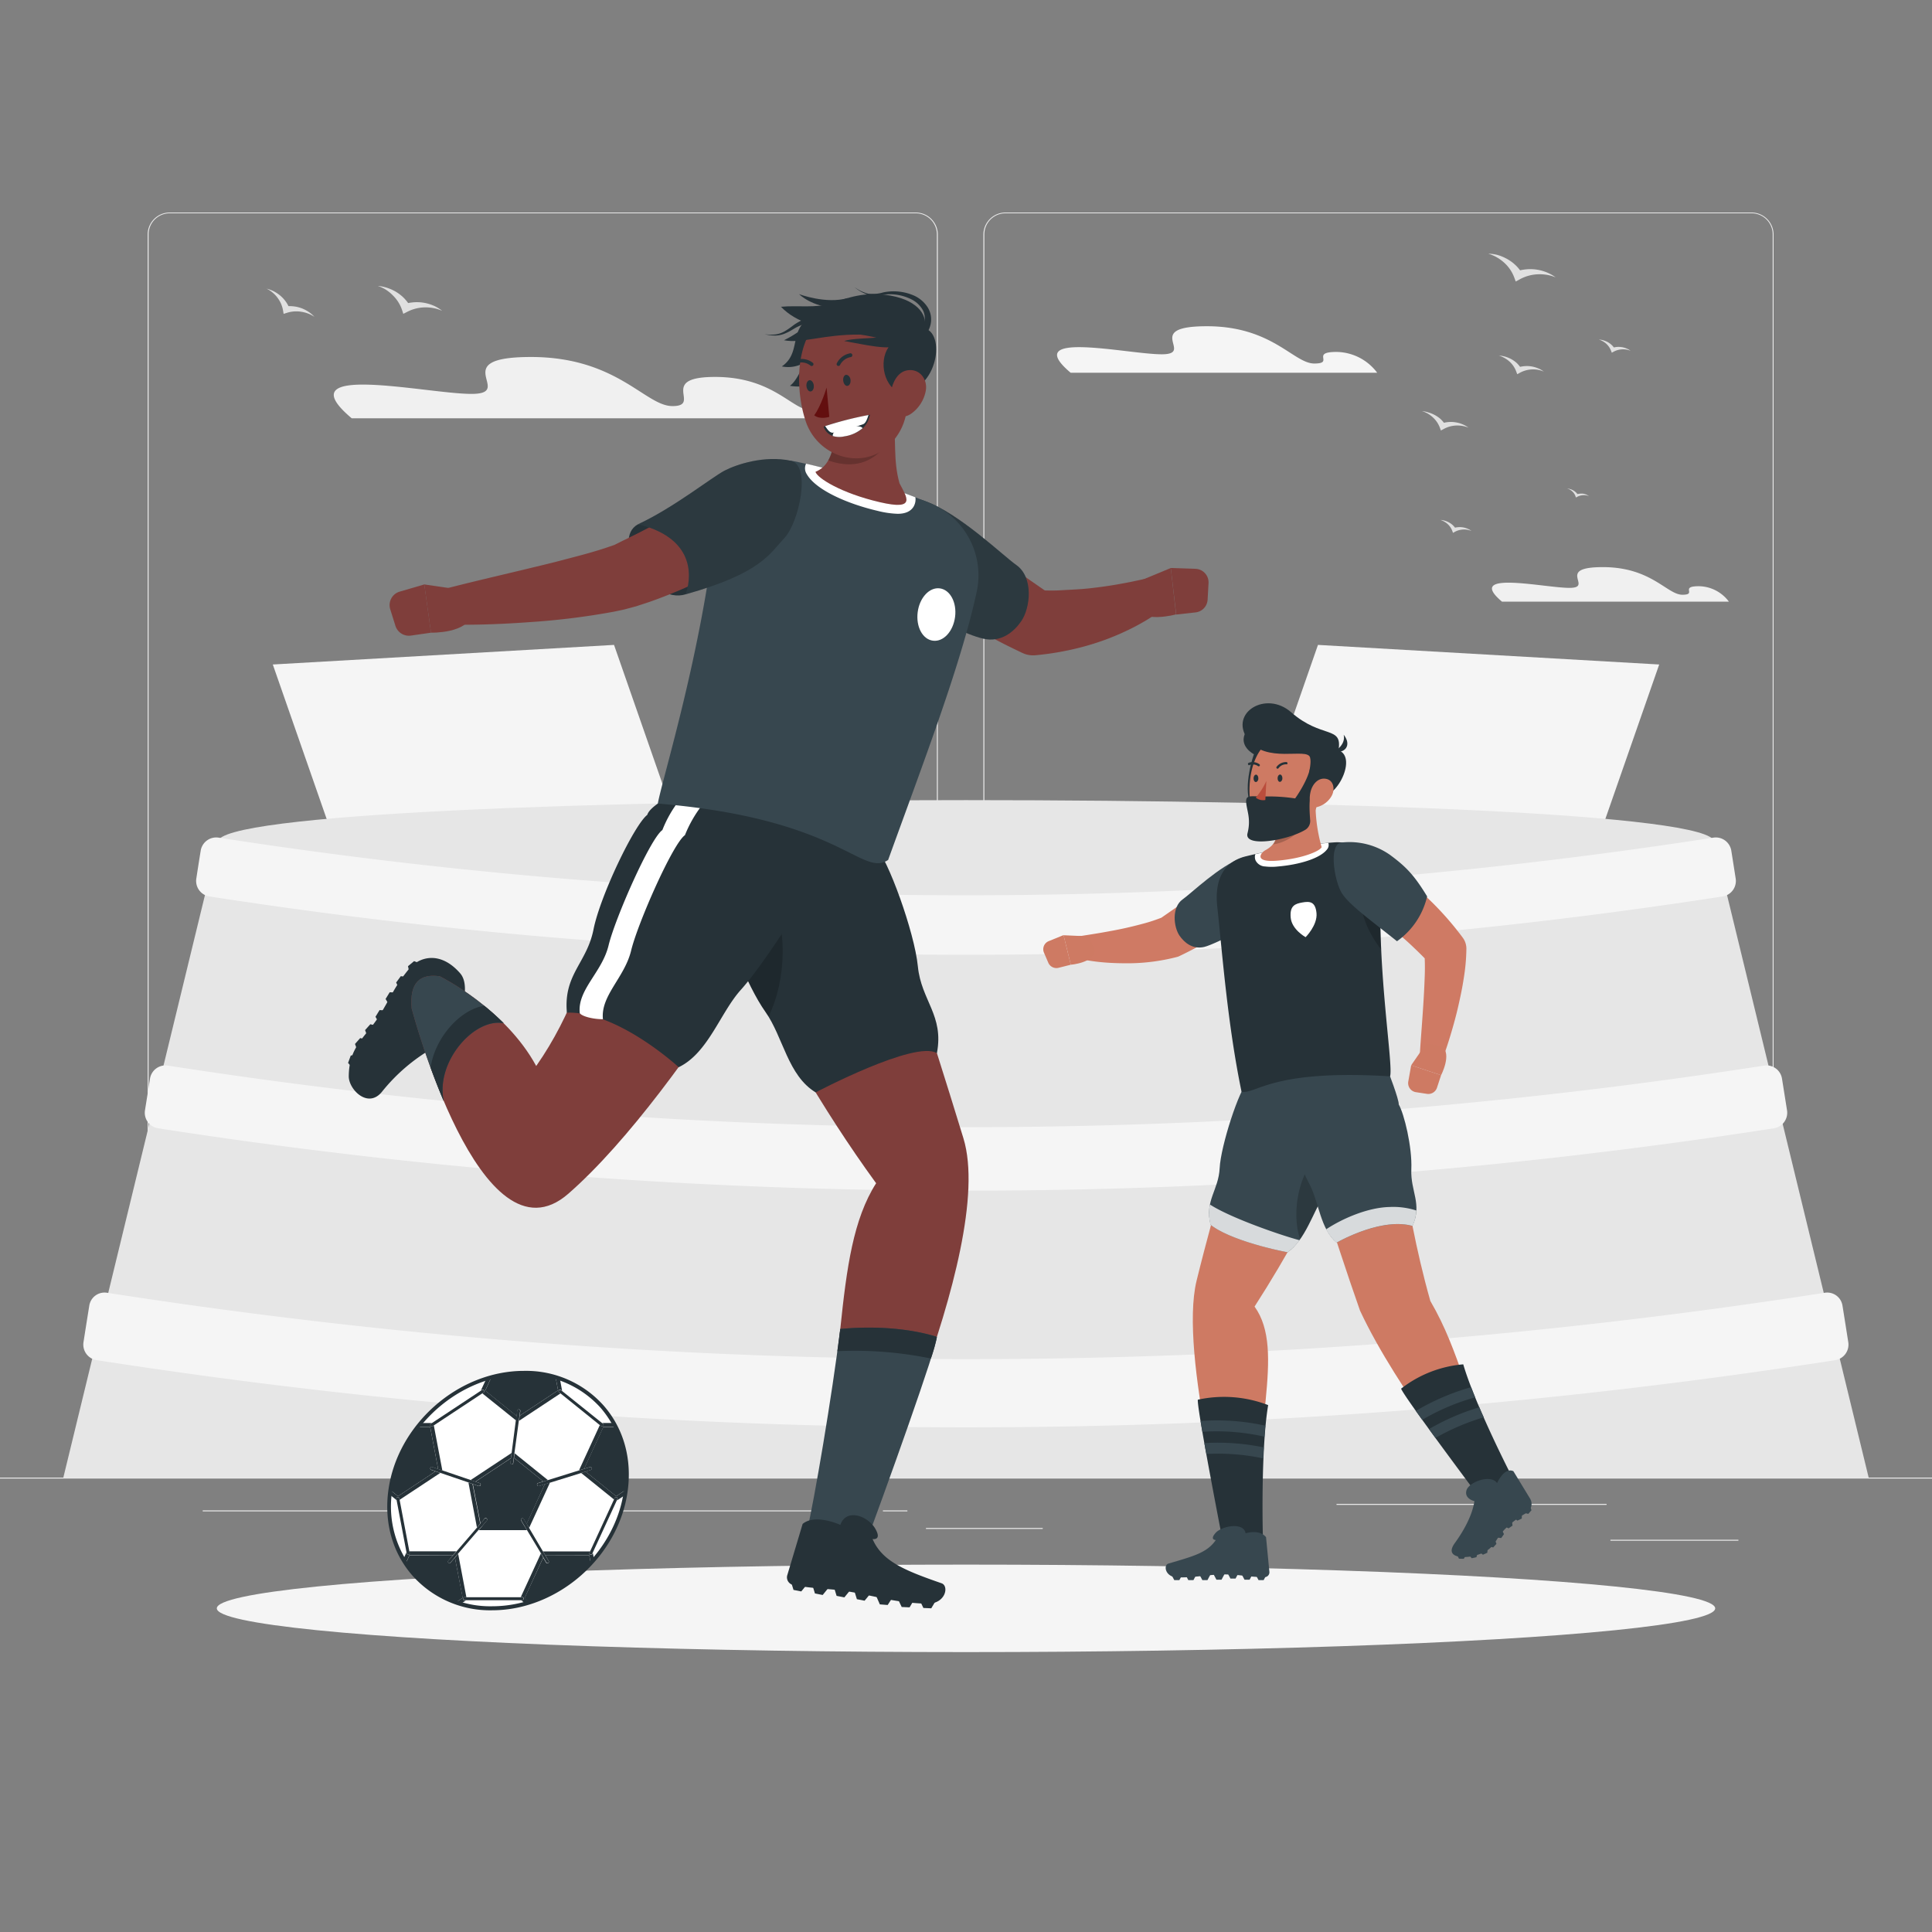 <svg xmlns="http://www.w3.org/2000/svg" viewBox="0 0 500 500"><rect x="0" y="0" width="500" height="500" fill="#808080" stroke="none"/><g id="freepik--background-complete--inject-95"><rect y="382.4" width="500" height="0.25" style="fill:#ebebeb"></rect><rect x="416.78" y="398.49" width="33.12" height="0.25" style="fill:#ebebeb"></rect><rect x="239.64" y="395.44" width="30.22" height="0.25" style="fill:#ebebeb"></rect><rect x="345.89" y="389.21" width="69.89" height="0.25" style="fill:#ebebeb"></rect><rect x="52.46" y="390.89" width="167.14" height="0.25" style="fill:#ebebeb"></rect><rect x="228.5" y="390.89" width="6.33" height="0.25" style="fill:#ebebeb"></rect><path d="M237,337.8H43.91a5.71,5.71,0,0,1-5.7-5.71V60.66A5.71,5.71,0,0,1,43.91,55H237a5.71,5.71,0,0,1,5.71,5.71V332.09A5.71,5.71,0,0,1,237,337.8ZM43.91,55.2a5.46,5.46,0,0,0-5.45,5.46V332.09a5.46,5.46,0,0,0,5.45,5.46H237a5.47,5.47,0,0,0,5.46-5.46V60.66A5.47,5.47,0,0,0,237,55.2Z" style="fill:#ebebeb"></path><path d="M453.31,337.8H260.21a5.72,5.72,0,0,1-5.71-5.71V60.66A5.72,5.72,0,0,1,260.21,55h193.1A5.71,5.71,0,0,1,459,60.66V332.09A5.71,5.71,0,0,1,453.31,337.8ZM260.21,55.2a5.47,5.47,0,0,0-5.46,5.46V332.09a5.47,5.47,0,0,0,5.46,5.46h193.1a5.47,5.47,0,0,0,5.46-5.46V60.66a5.47,5.47,0,0,0-5.46-5.46Z" style="fill:#ebebeb"></path><path d="M388.72,155.71h58.72a9.85,9.85,0,0,0-7.77-4c-5.09,0-.32,2.21-4.27,2.21s-8-7.15-20.57-7.15-2.16,5.37-8.66,5.37S378.88,147.41,388.72,155.71Z" style="fill:#f0f0f0"></path><path d="M277.08,96.46h79.33a13.34,13.34,0,0,0-10.5-5.38c-6.88,0-.43,3-5.77,3s-10.84-9.65-27.79-9.65-2.92,7.26-11.7,7.26S263.78,85.24,277.08,96.46Z" style="fill:#f5f5f5"></path><path d="M214.85,103.48c-6.11,0-.38,2.64-5.11,2.64s-9.63-8.57-24.68-8.57c-14.8,0-3.63,7.29-10.65,7.54H174c-7,0-14.27-12.7-36.58-12.7s-3.85,9.55-15.4,9.55-48.53-8.45-31,6.31H224.18A11.84,11.84,0,0,0,214.85,103.48Z" style="fill:#f0f0f0"></path><path d="M100.16,74.48a11.45,11.45,0,0,1,2.25,1,11.18,11.18,0,0,1,2,1.52,12,12,0,0,1,1.22,1.43,12.69,12.69,0,0,1,1.92-.22,10.76,10.76,0,0,1,2.55.22,11.46,11.46,0,0,1,2.34.77,10,10,0,0,1,2,1.25,9.49,9.49,0,0,0-2.25-.71,10.82,10.82,0,0,0-2.34-.19,10.42,10.42,0,0,0-4.48,1.16l-1,.5-.33-1a9.49,9.49,0,0,0-2.41-3.8A10.08,10.08,0,0,0,99.91,75a9.45,9.45,0,0,0-2.14-1A10.31,10.31,0,0,1,100.16,74.48Z" style="fill:#e0e0e0"></path><path d="M70.85,75.39a9.29,9.29,0,0,1,1.64,1.08,8.82,8.82,0,0,1,1.39,1.47,8.35,8.35,0,0,1,.78,1.29,9.81,9.81,0,0,1,1.54.08,9.06,9.06,0,0,1,2,.52,8.78,8.78,0,0,1,1.74.93A7.36,7.36,0,0,1,81.37,82a7.65,7.65,0,0,0-1.68-.87,8.9,8.9,0,0,0-1.81-.46,8.14,8.14,0,0,0-3.67.3l-.81.26-.14-.82a7.56,7.56,0,0,0-1.41-3.31,7.65,7.65,0,0,0-1.26-1.35A7.39,7.39,0,0,0,69,74.71,8.3,8.3,0,0,1,70.85,75.39Z" style="fill:#e0e0e0"></path><path d="M387.62,66A11.93,11.93,0,0,1,390,67a10.64,10.64,0,0,1,2.11,1.52,10.5,10.5,0,0,1,1.29,1.44,12.28,12.28,0,0,1,2-.29,11.46,11.46,0,0,1,2.63.16,11.58,11.58,0,0,1,2.43.73,9.91,9.91,0,0,1,2.15,1.23,10.09,10.09,0,0,0-2.34-.67,11.47,11.47,0,0,0-2.41-.13,10.68,10.68,0,0,0-4.59,1.32l-1,.54-.37-1A9.74,9.74,0,0,0,389.3,68a10.74,10.74,0,0,0-1.92-1.4,9.57,9.57,0,0,0-2.23-.94A9.88,9.88,0,0,1,387.62,66Z" style="fill:#e0e0e0"></path><path d="M389.55,92.3a8.13,8.13,0,0,1,1.56.64,7.28,7.28,0,0,1,1.41,1,6.7,6.7,0,0,1,.87,1,7.64,7.64,0,0,1,1.32-.19,7.4,7.4,0,0,1,1.77.1,8,8,0,0,1,1.62.49,6.21,6.21,0,0,1,1.44.83A6.62,6.62,0,0,0,398,95.7a7.24,7.24,0,0,0-4.69.79l-.65.36-.25-.67a6.51,6.51,0,0,0-1.72-2.58,7.06,7.06,0,0,0-1.29-.93,6.38,6.38,0,0,0-1.49-.64A7.28,7.28,0,0,1,389.55,92.3Z" style="fill:#e0e0e0"></path><path d="M414.94,88.07a5.87,5.87,0,0,1,1.11.45,4.91,4.91,0,0,1,1,.72,4.47,4.47,0,0,1,.62.68,6,6,0,0,1,.93-.14,5.72,5.72,0,0,1,1.25.08,5.1,5.1,0,0,1,1.15.35,4.21,4.21,0,0,1,1,.58,4.32,4.32,0,0,0-1.1-.32,5.45,5.45,0,0,0-1.14-.06,5.09,5.09,0,0,0-2.17.62l-.46.25-.18-.47a4.73,4.73,0,0,0-2.13-2.48,4.27,4.27,0,0,0-1.05-.45A4.61,4.61,0,0,1,414.94,88.07Z" style="fill:#e0e0e0"></path><path d="M369.7,106.75a8.1,8.1,0,0,1,1.62.66,7.82,7.82,0,0,1,1.46,1,7.14,7.14,0,0,1,.9,1,9.43,9.43,0,0,1,1.37-.2,7.9,7.9,0,0,1,1.83.12,7.25,7.25,0,0,1,1.68.5,7,7,0,0,1,1.49.85,7.12,7.12,0,0,0-1.62-.46,7.8,7.8,0,0,0-1.67-.09,7.36,7.36,0,0,0-3.18.92l-.68.36-.25-.69a6.81,6.81,0,0,0-1.79-2.67,7.08,7.08,0,0,0-1.33-1,6.89,6.89,0,0,0-1.55-.66A7.72,7.72,0,0,1,369.7,106.75Z" style="fill:#e0e0e0"></path><path d="M373.87,134.75a5.08,5.08,0,0,1,1.09.44,5.35,5.35,0,0,1,1,.7,6.49,6.49,0,0,1,.6.67,4.75,4.75,0,0,1,.91-.13,4.92,4.92,0,0,1,1.22.07,5.12,5.12,0,0,1,1.13.34,4.47,4.47,0,0,1,1,.57,4.67,4.67,0,0,0-1.09-.31,5.23,5.23,0,0,0-1.12-.06,4.94,4.94,0,0,0-2.12.61l-.45.25-.18-.47a4.44,4.44,0,0,0-1.19-1.78,4.72,4.72,0,0,0-.89-.65,4.78,4.78,0,0,0-1-.44A4.53,4.53,0,0,1,373.87,134.75Z" style="fill:#e0e0e0"></path><path d="M406.35,126.58a3.88,3.88,0,0,1,.77.31,4,4,0,0,1,.69.5,3.8,3.8,0,0,1,.42.47,3.76,3.76,0,0,1,.65-.09,3.47,3.47,0,0,1,.86,0,3.53,3.53,0,0,1,.8.24,3.81,3.81,0,0,1,.71.4,3.5,3.5,0,0,0-1.56-.26,3.6,3.6,0,0,0-1.51.43l-.32.18-.12-.33a3.14,3.14,0,0,0-.84-1.26,3.18,3.18,0,0,0-.63-.46,3.14,3.14,0,0,0-.73-.31A3.8,3.8,0,0,1,406.35,126.58Z" style="fill:#e0e0e0"></path><polygon points="174.78 212.43 86.47 217.49 70.6 171.97 158.91 166.9 174.78 212.43" style="fill:#f5f5f5"></polygon><polygon points="325.22 212.43 413.53 217.49 429.4 171.97 341.09 166.9 325.22 212.43" style="fill:#f5f5f5"></polygon><path d="M483.61,382.4H16.39l40-164.52c0-14.41,387.22-14.41,387.22,0Z" style="fill:#e6e6e6"></path><path d="M475,352A1463.68,1463.68,0,0,1,25,352a4.07,4.07,0,0,1-3.39-4.66q.73-4.69,1.49-9.4a4,4,0,0,1,4.63-3.37,1446.45,1446.45,0,0,0,444.48,0,4,4,0,0,1,4.63,3.37c.5,3.13,1,6.27,1.49,9.4A4.07,4.07,0,0,1,475,352Z" style="fill:#f5f5f5"></path><path d="M459.09,292a1362.43,1362.43,0,0,1-418.18,0,4.07,4.07,0,0,1-3.39-4.66q.66-4.1,1.3-8.19a4.05,4.05,0,0,1,4.64-3.37,1346.28,1346.28,0,0,0,413.08,0,4.05,4.05,0,0,1,4.64,3.37q.65,4.09,1.3,8.19A4.07,4.07,0,0,1,459.09,292Z" style="fill:#f5f5f5"></path><path d="M445.8,232a1277.22,1277.22,0,0,1-391.6,0,4.06,4.06,0,0,1-3.39-4.66q.55-3.6,1.13-7.18a4.07,4.07,0,0,1,4.64-3.38,1261.4,1261.4,0,0,0,386.84,0,4.07,4.07,0,0,1,4.64,3.38q.57,3.59,1.13,7.18A4.06,4.06,0,0,1,445.8,232Z" style="fill:#f5f5f5"></path></g><g id="freepik--Shadow--inject-95"><ellipse id="freepik--path--inject-95" cx="250" cy="416.24" rx="193.89" ry="11.32" style="fill:#f5f5f5"></ellipse></g><g id="freepik--character-1--inject-95"><path d="M226.74,306.22c-28.55-39.22-48.12-85.38-49.47-99.34l47.85,11.59s15.76,48.37,24.22,76.14c8.81,28.87-29.13,106.71-29.13,106.71l-11.59-1.2C219.94,356.4,214.9,324.79,226.74,306.22Z" style="fill:#7f3e3b"></path><path d="M208.85,396.23c1.85-7.8,6.5-35.12,8.61-52.29,15.36-1.46,25,2.05,25,2.05,0,2.54-12.65,38.12-20.55,59.22Z" style="fill:#37474F"></path><path d="M217.46,343.94c-.22,1.81-.47,3.73-.75,5.74a98.07,98.07,0,0,1,24.2,1.9,36.47,36.47,0,0,0,1.54-5.59S232.82,342.48,217.46,343.94Z" style="fill:#263238"></path><path d="M222.61,214.82s3.67,2.54,4,4.38c3.11,2.92,10.06,22,10.93,30.88s6.81,12.67,4.93,22.47c-5.63-3.43-31.38,10.16-31.38,10.16-7.22-4.38-8.38-14.3-13-20.84-4.91-6.94-10.18-21-12.67-29.22C182.79,224,181.64,218,181.64,218Z" style="fill:#263238"></path><path d="M198.73,230.09c-3.29-5.72-11.58-6.6-14.77-2.48q.63,2.32,1.46,5c2.5,8.19,7.76,22.29,12.67,29.24.28.39.55.8.81,1.22C203.46,253.89,204.15,239.53,198.73,230.09Z" style="opacity:0.2"></path><path d="M243.68,409.75c-9.65-3.35-15.37-5.7-17.86-11.45,0,0,2.55.45.66-2.75s-7.46-5.32-9-.91c0,0-6.46-3-9.76-.25l-4,13.36a2,2,0,0,0,1.51,2.42c5.95,1.15,9.53.84,15.29,1.87,6.75,1.2,11.32,2.74,19.35,3C244.74,415.16,245.68,410.45,243.68,409.75Z" style="fill:#263238"></path><polygon points="218.52 413.4 216.51 413.01 215.59 410 220.5 410.96 218.52 413.4" style="fill:#263238"></polygon><polygon points="223.76 414.26 221.76 413.87 220.83 410.86 225.75 411.82 223.76 414.26" style="fill:#263238"></polygon><polygon points="229.73 415.37 227.7 415.21 226.44 412.32 231.44 412.72 229.73 415.37" style="fill:#263238"></polygon><polygon points="235.4 415.98 233.36 415.89 232 413.05 237.01 413.27 235.4 415.98" style="fill:#263238"></polygon><polygon points="241.01 416.23 238.97 416.14 237.62 413.3 242.62 413.52 241.01 416.23" style="fill:#263238"></polygon><polygon points="207.37 411.86 205.36 411.47 204.43 408.46 209.35 409.42 207.37 411.86" style="fill:#263238"></polygon><polygon points="212.91 412.78 210.91 412.39 209.98 409.37 214.9 410.33 212.91 412.78" style="fill:#263238"></polygon><path d="M248.64,138.45c2,1.16,4,2.41,6,3.67s3.95,2.53,5.88,3.85l2.91,2,2.87,2,5.55,3.85-4.32-1.06c2.33,0,4.68.15,7.05,0s4.76-.22,7.16-.48,4.8-.58,7.22-1c1.2-.21,2.41-.43,3.61-.67l3.44-.73.67-.14a4.65,4.65,0,0,1,3.65,8.34l-1,.7-.91.63c-.62.41-1.22.78-1.84,1.16-1.24.73-2.49,1.43-3.77,2.06a65.52,65.52,0,0,1-7.91,3.34,68.61,68.61,0,0,1-8.32,2.3,73,73,0,0,1-8.63,1.31,6.48,6.48,0,0,1-3.34-.59l-1-.48c-2.39-1.14-4.49-2.19-6.62-3.35s-4.2-2.26-6.26-3.44-4.1-2.39-6.13-3.62-4-2.5-6-3.85a9.36,9.36,0,0,1,9.94-15.84Z" style="fill:#7f3e3b"></path><path d="M239.24,129.61c8.93,3.12,20.32,14.19,23.75,16.59,4.56,3.18,3.68,11.13,1.3,14.57-1.86,2.7-5.16,5.58-9.84,4.51s-11.6-5-11.6-5S228.36,125.22,239.24,129.61Z" style="fill:#37474F"></path><path d="M239.24,129.61c8.93,3.12,20.32,14.19,23.75,16.59,4.56,3.18,3.68,11.13,1.3,14.57-1.86,2.7-5.16,5.58-9.84,4.51s-11.6-5-11.6-5S228.36,125.22,239.24,129.61Z" style="opacity:0.2"></path><path d="M293.66,150.87,303,147,304.36,159s-8.89,2.51-11-2Z" style="fill:#7f3e3b"></path><path d="M312.77,150.88l-.24,4.31a3.51,3.51,0,0,1-3.13,3.3l-5,.55L303,147l6.37.21A3.51,3.51,0,0,1,312.77,150.88Z" style="fill:#7f3e3b"></path><path d="M119.11,251.91c-5.28-6.06-10.8-4.19-13.28-1.13-3.82,4.69-4.36,6.7-7.41,11.7-3.57,5.85-8.12,8.06-8.16,16.1,0,3.38,5,8.47,8.63,3.92a46.64,46.64,0,0,1,12.94-11.14c3.71-.25,8.85-1.42,5.62-4.8C117.45,266.56,122.61,256,119.11,251.91Z" style="fill:#263238"></path><polygon points="105.59 250.05 107.16 248.74 110.08 249.92 106.23 253.13 105.59 250.05" style="fill:#263238"></polygon><polygon points="102.52 254.28 103.73 252.63 106.85 253.07 103.89 257.12 102.52 254.28" style="fill:#263238"></polygon><polygon points="99.79 258.53 100.86 256.79 104 256.96 101.4 261.25 99.79 258.53" style="fill:#263238"></polygon><polygon points="97.17 263.15 98.23 261.41 101.37 261.58 98.77 265.87 97.17 263.15" style="fill:#263238"></polygon><polygon points="94.48 266.59 95.84 265.07 98.9 265.81 95.57 269.55 94.48 266.59" style="fill:#263238"></polygon><polygon points="91.87 270.18 93.22 268.65 96.29 269.38 92.96 273.13 91.87 270.18" style="fill:#263238"></polygon><polygon points="90.08 275.09 90.78 273.17 93.9 272.73 92.19 277.43 90.08 275.09" style="fill:#263238"></polygon><path d="M138.77,275.88c18.84-26.85,16.39-57.41,34.67-69l41.91,6.54s-37.29,68.44-68.25,95.5C124.37,328.79,106.54,261,106.54,261c-.6-6.8,2.21-9.08,7.31-8.33C113.85,252.68,130.71,261,138.77,275.88Z" style="fill:#7f3e3b"></path><path d="M113.85,252.68c-5.1-.75-7.91,1.53-7.31,8.33A195.94,195.94,0,0,0,114.85,285c-2.22-10.12,7.86-21.63,15.5-20.16A69.6,69.6,0,0,0,113.85,252.68Z" style="fill:#37474F"></path><path d="M125.34,260.29c-6.15.91-12.77,8.18-13.9,16,1,2.75,2.14,5.69,3.4,8.66-2.21-10.11,7.87-21.63,15.51-20.16A65.32,65.32,0,0,0,125.34,260.29Z" style="fill:#263238"></path><path d="M171.94,206.88s-3.9,2.17-4.42,4c-3.38,2.61-12.18,20.92-13.92,29.66s-7.79,11.59-6.89,21.54c13.13-.47,28.94,14.11,28.94,14.11,7.61-3.65,10.73-14.06,16.06-20s13.21-18.33,17.95-26a44.93,44.93,0,0,0,5.86-15.45Z" style="fill:#263238"></path><path d="M175.84,207.07a30.73,30.73,0,0,0-4.42,7.75c-3.12,2.15-12.23,22.82-13.92,29.84s-8.11,11.44-7.46,17.56c.67.85,3.45,1.55,6,1.55-.65-6.11,5.61-10.76,7.3-17.78s10.79-27.69,13.92-29.85a32,32,0,0,1,4.42-7.74Z" style="fill:#fff"></path><path d="M185.33,134.71c-3.57,33.73-13.82,66.39-15.09,73.25,47.35,3.9,52.72,19.16,59.61,14.59,9.41-26,18.88-50.7,22.92-69.39a20.2,20.2,0,0,0-11.94-22.89,207.32,207.32,0,0,0-34.64-10.77A17.36,17.36,0,0,0,185.33,134.71Z" style="fill:#37474F"></path><path d="M236.9,128.69A211.5,211.5,0,0,0,208.61,120a2.75,2.75,0,0,0,.18,2.71c2.29,4,10.22,7.6,18.33,9.5a24.19,24.19,0,0,0,5.2.76c2,0,3.37-.63,4.12-1.86A3.72,3.72,0,0,0,236.9,128.69Z" style="fill:#fff"></path><path d="M216,103.29l15.07,3.19c1,7.68,0,12.4,1.72,18.59,1.86,3.57,4.5,7.14-5.13,4.89-10-2.33-16.16-6.24-16.62-7.85C217,119.69,216,110.71,216,103.29Z" style="fill:#7f3e3b"></path><path d="M215.79,114.3a13.19,13.19,0,0,1-1.44,4.85c7.66,2.7,12.56-.39,15.44-4.78A53.2,53.2,0,0,0,215.79,114.3Z" style="opacity:0.2"></path><path d="M209.34,82.4c-5.11,3.19-2,9-7,12.43a8.2,8.2,0,0,0,5.72-.92s-1.62,4.54-3.64,5.94c5.33.89,11.18-1.65,11.64-4.09S215.26,78.69,209.34,82.4Z" style="fill:#263238"></path><path d="M234.78,92.81c.3,9.92,1,15.71-3.54,21.19-6.81,8.24-19.43,4.74-22.7-4.91-2.94-8.69-2.94-23.45,6.37-28.18A13.68,13.68,0,0,1,234.78,92.81Z" style="fill:#7f3e3b"></path><path d="M232.9,101.76c-4.78-2.24-5.37-9.44-2.49-12.44-2.93-4.19-20.44-1.62-28.29-9.93,4.39-.41,9.07.42,13.07-.9s8.52-3.18,15.22-2c7.68,1.36,9.9,5.76,8.59,8.44C244.85,85.81,242.9,101.08,232.9,101.76Z" style="fill:#263238"></path><path d="M213.15,110.43s3-1.26,12-3.1c-.48,2.46-2,4.7-6.56,5.6S213.15,110.43,213.15,110.43Z" style="fill:#263238"></path><path d="M220.46,110.42a27.18,27.18,0,0,0-4.09,1.07,1.36,1.36,0,0,0-.85,1.35,5.84,5.84,0,0,0,3,.09,9.36,9.36,0,0,0,4.71-2.11C223,110.32,221.74,110.17,220.46,110.42Z" style="fill:#fff"></path><path d="M213.54,110.28c.37.43,1,1.74,2,1.71a58.61,58.61,0,0,0,7.78-2.18c.79-.28,1.15-1.54,1.45-2.4A89.5,89.5,0,0,0,213.54,110.28Z" style="fill:#fff"></path><path d="M239.61,101a9.32,9.32,0,0,1-3.83,6.08c-2.72,1.89-5.18-.27-5.35-3.39-.16-2.81,1.06-7.18,4.24-7.82S240.08,98,239.61,101Z" style="fill:#7f3e3b"></path><path d="M220.12,98.33c.08.81-.29,1.49-.82,1.54s-1-.58-1.08-1.38S218.51,97,219,97,220.05,97.53,220.12,98.33Z" style="fill:#263238"></path><path d="M210.61,99.77c.08.81-.29,1.49-.82,1.54s-1-.57-1.08-1.38.29-1.49.82-1.53S210.54,99,210.61,99.77Z" style="fill:#263238"></path><path d="M213.92,100.29s-1.4,4.78-3.21,7.19c1.54,1.21,3.91.4,3.91.4Z" style="fill:#630f0f"></path><path d="M220.57,92.05a.4.4,0,0,0,0-.24.47.47,0,0,0-.56-.37,4.75,4.75,0,0,0-3.46,2.62.48.48,0,0,0,.26.62.49.49,0,0,0,.62-.27h0a3.82,3.82,0,0,1,2.76-2A.46.46,0,0,0,220.57,92.05Z" style="fill:#263238"></path><path d="M205.93,93.86a.47.47,0,0,0,.43.1,3.71,3.71,0,0,1,3.36.63.48.48,0,0,0,.67,0,.48.48,0,0,0,0-.67,4.66,4.66,0,0,0-4.23-.84.47.47,0,0,0-.33.58A.42.42,0,0,0,205.93,93.86Z" style="fill:#263238"></path><path d="M165.15,135.66c-7.39,4,3.41,20.89,12.29,18.15C183.52,149.58,186.06,135,165.15,135.66Z" style="fill:#263238"></path><path d="M199.5,140l-2.37,1.54L194.8,143q-2.34,1.4-4.71,2.73c-3.19,1.75-6.42,3.41-9.74,5s-6.73,3-10.23,4.31c-.9.32-1.73.64-2.68.95l-2.84.93-3,.8c-1,.23-1.87.41-2.82.6A186.67,186.67,0,0,1,137.19,161c-7.11.52-14.17.79-21.33.65a4.67,4.67,0,0,1-1.08-9.19h.06c6.74-1.74,13.56-3.33,20.28-4.93,3.36-.83,6.71-1.59,10-2.46s6.57-1.69,9.67-2.65l2.26-.72,2-.7,2-1c.68-.31,1.45-.71,2.16-1.06,2.94-1.42,5.85-3,8.78-4.6s5.84-3.28,8.74-5l8.61-5.05.26-.15A9.35,9.35,0,0,1,199.5,140Z" style="fill:#7f3e3b"></path><path d="M120.21,152.78l-10.41-1.53,1.74,12.49s9.59.24,10.54-4.83Z" style="fill:#7f3e3b"></path><path d="M101,157.7l1.34,4.28a3.66,3.66,0,0,0,4,2.51l5.21-.75-1.74-12.49-6.36,1.86A3.63,3.63,0,0,0,101,157.7Z" style="fill:#7f3e3b"></path><path d="M204.67,119.25c-6.74-1.47-14,.9-17.18,2.56s-13.27,9.66-22.34,13.85c15.8,3.9,13.46,15,12.29,18.15C197,148.34,199.2,143.28,203,139.24S210,120.4,204.67,119.25Z" style="fill:#37474F"></path><path d="M204.67,119.25c-6.74-1.47-14,.9-17.18,2.56s-13.27,9.66-22.34,13.85c15.8,3.9,13.46,15,12.29,18.15C197,148.34,199.2,143.28,203,139.24S210,120.4,204.67,119.25Z" style="opacity:0.2"></path><path d="M247.17,159.67c-.49,3.74-3,6.49-5.72,6.14s-4.44-3.67-3.95-7.41,3.05-6.49,5.73-6.13S247.66,155.93,247.17,159.67Z" style="fill:#fff"></path><path d="M222.64,86.59c-9.49-.1-15.16,2.39-19.74,1.46,5.43-2.63,7.2-5.72,11.45-6.3S222.64,86.59,222.64,86.59Z" style="fill:#263238"></path><path d="M232.21,86.16c-3,1.79-10.28,1-13.75,2.09,5.21.9,11.6,2.53,14.47,1.06S232.21,86.16,232.21,86.16Z" style="fill:#263238"></path><path d="M233.76,87.27a12.9,12.9,0,0,0,3.46-1.22,4.46,4.46,0,0,0,1.95-2.6,4.32,4.32,0,0,0-.4-3.29,6.85,6.85,0,0,0-2.59-2.53,12.38,12.38,0,0,0-7.52-1.36,10.08,10.08,0,0,1-4.06,0,10.49,10.49,0,0,1-3.51-2A10.32,10.32,0,0,0,224.67,76a9.58,9.58,0,0,0,3.92-.33,13.18,13.18,0,0,1,8.14.91A8.22,8.22,0,0,1,240,79.41a5.91,5.91,0,0,1,.86,4.44,6.42,6.42,0,0,1-2.5,3.89,14.74,14.74,0,0,1-4,1.78,1.17,1.17,0,0,1-.75-2.22l.09,0Z" style="fill:#263238"></path><path d="M217.4,85.7A4.93,4.93,0,0,0,216,84a5.67,5.67,0,0,0-2.23-.85,11.49,11.49,0,0,0-5.22.58A14.67,14.67,0,0,0,206,84.78c-.79.44-1.61,1-2.49,1.37a6.92,6.92,0,0,1-2.81.69,12,12,0,0,1-2.82-.35,11.42,11.42,0,0,0,2.8.06,6.36,6.36,0,0,0,2.56-.92c.8-.46,1.5-1,2.3-1.6a15.87,15.87,0,0,1,2.55-1.41,13,13,0,0,1,5.83-1.23,7.35,7.35,0,0,1,3.11.84,7.25,7.25,0,0,1,2.43,2.31,1.18,1.18,0,0,1-2,1.3.31.31,0,0,1,0-.1Z" style="fill:#263238"></path><path d="M206.8,76.12s3.27,3.36,9.73,3.6l2.86-2.58C213.77,78.77,206.8,76.12,206.8,76.12Z" style="fill:#263238"></path></g><g id="freepik--character-2--inject-95"><path d="M324.68,338.14c17-26.37,29.08-54.38,30.73-63.3l-31.48,4.77s-9.81,33.62-14.26,51.86c-4.63,19,8.81,68,8.81,68L326,400C323.55,370.87,333,349.7,324.68,338.14Z" style="fill:#ce7a63"></path><path d="M327,402c-.33-5.17-.67-27.32,1.2-38.36A31.77,31.77,0,0,0,310,362.24c-.28,1.62,4.24,25.22,7,39.53Z" style="fill:#263238"></path><path d="M302.37,404.66c6.33-1.88,10-2.76,12.28-6.1,0,0-1.67,0-.07-1.83s7.33-2.9,7.77.09c0,0,3.54-1.17,5.3,1l.87,9a1.25,1.25,0,0,1-1.25,1.34c-3.92,0-6.15-.64-9.94-.7-4.43-.07-7.46.85-12.66.77C301.53,408.13,301.05,405.06,302.37,404.66Z" style="fill:#37474F"></path><polygon points="325.71 408.93 327.03 408.93 327.99 407.13 324.75 407.13 325.71 408.93" style="fill:#37474F"></polygon><polygon points="322.08 408.82 323.4 408.82 324.36 407.02 321.12 407.02 322.08 408.82" style="fill:#37474F"></polygon><polygon points="318.44 408.53 319.76 408.53 320.72 406.73 317.48 406.73 318.44 408.53" style="fill:#37474F"></polygon><polygon points="314.81 408.82 316.13 408.82 317.09 407.02 313.85 407.02 314.81 408.82" style="fill:#37474F"></polygon><polygon points="311.17 408.93 312.49 408.93 313.45 407.13 310.21 407.13 311.17 408.93" style="fill:#37474F"></polygon><polygon points="307.54 408.93 308.86 408.93 309.82 407.13 306.58 407.13 307.54 408.93" style="fill:#37474F"></polygon><polygon points="303.9 408.93 305.22 408.93 306.18 407.13 302.94 407.13 303.9 408.93" style="fill:#37474F"></polygon><path d="M370.17,336.69c-7.77-27.51-7.8-47.63-12.62-56.28l-23.78,3s11.93,38.07,18.2,55.77c9.63,20.73,31.08,47.14,31.08,47.14l6.77-4.4C378.8,361.46,378.19,350.45,370.17,336.69Z" style="fill:#ce7a63"></path><path d="M393.51,386.36c-2.42-4.29-11.86-23.07-14.82-33.27a30.17,30.17,0,0,0-16.08,6.29c.43,1.5,14,19.79,22.29,30.88Z" style="fill:#263238"></path><path d="M376.51,399.34c2.11-2.9,4.5-7,5.07-10.85,0,0-2.68-.59-2.06-2.78s6.31-4.26,7.92-1.89c0,0,1.83-4.19,4.22-3.08l4.19,6.88c.7,1,1,2.84-1.17,4.14a24.35,24.35,0,0,0-5.23,4c-2.92,3-2.48,5.39-7.61,6.79C379,403.38,373.65,403.27,376.51,399.34Z" style="fill:#37474F"></path><polygon points="395.52 391.79 396.35 390.84 395.66 389.03 393.64 391.35 395.52 391.79" style="fill:#37474F"></polygon><polygon points="392.71 393.54 393.83 392.99 393.9 391.06 391.14 392.41 392.71 393.54" style="fill:#37474F"></polygon><polygon points="390.41 395.54 391.44 394.83 391.21 392.9 388.69 394.66 390.41 395.54" style="fill:#37474F"></polygon><polygon points="388.51 398.05 389.23 397.03 388.37 395.3 386.59 397.81 388.51 398.05" style="fill:#37474F"></polygon><polygon points="386.44 400.48 387.28 399.54 386.61 397.73 384.56 400.02 386.44 400.48" style="fill:#37474F"></polygon><polygon points="383.78 402.36 384.92 401.85 385.06 399.92 382.25 401.17 383.78 402.36" style="fill:#37474F"></polygon><polygon points="380.88 403.27 382.1 403 382.62 401.14 379.62 401.81 380.88 403.27" style="fill:#37474F"></polygon><polygon points="377.58 403.39 378.83 403.42 379.78 401.74 376.71 401.66 377.58 403.39" style="fill:#37474F"></polygon><path d="M325.76,277.41s-2.51,1.43-2.83,2.59c-2.17,1.71-7,16.53-7.28,22.29s-3.93,8.43-2.36,14.69c5.81,4.5,19.93,7.11,19.93,7.11,4.5-3.09,6.65-10.41,9.4-14.81,2.92-4.66,4.74-14.78,6.05-20.16,1.38-5.67,3.3-7.34,3.3-7.34Z" style="fill:#37474F"></path><path d="M344.57,295c-9.08,7-10.39,19.23-8.09,25.74,2.47-3.54,4.15-8.24,6.14-11.42,2.09-3.35,3.62-9.5,4.8-14.7Z" style="opacity:0.2"></path><path d="M321.85,238c-1.27.88-2.57,1.69-3.87,2.49s-2.62,1.59-4,2.34-2.69,1.51-4.06,2.23-2.73,1.43-4.27,2.17l-.59.28a2.67,2.67,0,0,1-.33.12A51.51,51.51,0,0,1,292,249.3c-2.09,0-4.15-.05-6.21-.22a54,54,0,0,1-6.18-.87,3,3,0,0,1,.12-6l.17,0c1.8-.29,3.74-.58,5.59-.91s3.72-.67,5.54-1.07,3.59-.85,5.32-1.32,3.38-1.08,4.95-1.68l-.92.4,3.59-2.49q1.84-1.29,3.74-2.55c1.25-.85,2.53-1.67,3.8-2.49s2.57-1.62,3.88-2.37h0A6.05,6.05,0,0,1,321.85,238Z" style="fill:#cf7a64"></path><path d="M321.46,222c-5.77,2-13.14,9.17-15.36,10.73-2.94,2.06-2.37,7.2-.84,9.42,1.21,1.75,3.34,3.61,6.37,2.92s15.54-7.46,15.54-7.46S328.5,219.19,321.46,222Z" style="fill:#37474F"></path><path d="M281.79,242.33l-6.54-.29,1.87,7.63s5.95-.46,6.22-3.67Z" style="fill:#ce7a63"></path><path d="M270.2,246.6l1.1,2.56a2.29,2.29,0,0,0,2.64,1.31l3.18-.8L275.25,242l-3.83,1.56A2.26,2.26,0,0,0,270.2,246.6Z" style="fill:#ce7a63"></path><path d="M359.21,277.12s2.9,7.49,2.78,8.7c1.39,2.38,3.51,11,3.26,16.77s2.88,8.93.3,14.69c-8.18-2.31-19.63,4.31-19.63,4.31-4.22-3.46-4.58-10.48-7-15.06s-5.87-13.62-6.86-19.38-1.46-9.09-1.46-9.09Z" style="fill:#37474F"></path><path d="M359.61,312.37c-5.49.12-12,2.87-16.39,5.76a11,11,0,0,0,2.69,3.47s11.47-6.64,19.64-4.32a11,11,0,0,0,1-4A19.46,19.46,0,0,0,359.61,312.37Z" style="fill:#fff;opacity:0.8"></path><path d="M357.32,229.69c-.84,21.91,3.31,46,2.43,48.86-30.67-1.88-34.39,4.59-38.44,4-3.62-17.51-4.95-35.59-6.28-47.88-.68-6.25,1.09-11.39,7.18-13A134.45,134.45,0,0,1,345.38,218,11.22,11.22,0,0,1,357.32,229.69Z" style="fill:#263238"></path><path d="M340.71,236.32c.29,3.12-2.82,6.22-2.82,6.22s-3.57-1.95-3.86-5.06,1.19-3.6,3-3.92S340.42,233.21,340.71,236.32Z" style="fill:#fff"></path><path d="M357.32,229.68a11.25,11.25,0,0,0-3.09-8.2c-4.57,9.74-1.6,18,3.22,24.27C357.21,240.49,357.12,235,357.32,229.68Z" style="opacity:0.2"></path><path d="M324.88,221.06a136,136,0,0,1,18.9-2.92,1.79,1.79,0,0,1-.37,1.72c-1.83,2.34-7.24,3.92-12.61,4.38a14.6,14.6,0,0,1-3.4,0,2.86,2.86,0,0,1-2.46-1.57A2.3,2.3,0,0,1,324.88,221.06Z" style="fill:#fff"></path><path d="M340.51,205.67l-11,3.56c.32,5,2.61,8.27-2.07,10.83-1.14.62-3.13,3.22,3.24,2.67,6.61-.57,10.92-2.5,11.36-3.49A41.43,41.43,0,0,1,340.51,205.67Z" style="fill:#ce7a63"></path><path d="M330,212.72c.41,2.34.74,4.22-.58,5.82,4.56-.64,8.22-4.17,8.57-7A10.37,10.37,0,0,0,330,212.72Z" style="opacity:0.2"></path><path d="M322.46,189.35c-2.17,3.69,2.05,5.85,2.05,5.85s-2.93,8.08-.86,13.14c3.92-3.23,4.83-15,4.83-15Z" style="fill:#263238"></path><path d="M342,200.35c-.73,6.38-.82,10.15-4.23,13.24-5.12,4.64-12.87,1.23-14.07-5.25-1.08-5.83.29-15.28,6.69-17.44A8.84,8.84,0,0,1,342,200.35Z" style="fill:#ce7a63"></path><path d="M339,199c-.78,3.44-3.82,7.63-3.82,7.63a46.12,46.12,0,0,0-7.55-.51c-3.59.12-5.31-.7-5.12,1.55s1.29,4.26.34,8,10.36,1.85,14.95-.91a2.67,2.67,0,0,0,1.27-2.51c-.43-5.48,0-7.15,1.21-9.24A4.64,4.64,0,0,0,339,199Z" style="fill:#263238"></path><path d="M327.73,202.12a18.61,18.61,0,0,1-2.73,4.3,3,3,0,0,0,2.47.62Z" style="fill:#ba4d3c"></path><path d="M340.51,205.67c-3.49-3.23-.78-6.83-1.46-9.61s-11.56,1.85-16.23-4.88,4.82-12.55,11.3-6.87c8,7,13.38,3.38,12.28,9.85C351.72,196.06,345.1,208.59,340.51,205.67Z" style="fill:#263238"></path><path d="M345.23,194.53s3.13-1.59,2.52-4.38C349.94,192.92,348,195.08,345.23,194.53Z" style="fill:#263238"></path><path d="M344.62,206a6.07,6.07,0,0,1-3.67,2.84c-2.07.54-2.25-2-1.76-4,.44-1.76,1.83-3.61,3.9-3.29S345.58,204.26,344.62,206Z" style="fill:#ce7a63"></path><path d="M331.88,201.44c0,.52-.33.93-.67.91s-.59-.46-.57-1,.33-.92.67-.9S331.9,200.92,331.88,201.44Z" style="fill:#263238"></path><path d="M325.66,201.48c0,.52-.33.93-.67.91s-.59-.46-.57-1,.33-.93.67-.91S325.68,201,325.66,201.48Z" style="fill:#263238"></path><path d="M333.2,197.67a.33.33,0,0,0,0-.15.3.3,0,0,0-.31-.3,3.09,3.09,0,0,0-2.52,1.25.31.31,0,0,0,.09.42.32.32,0,0,0,.43-.09h0a2.41,2.41,0,0,1,2-1A.29.29,0,0,0,333.2,197.67Z" style="fill:#263238"></path><path d="M323.08,198a.33.33,0,0,0,.29,0,2.39,2.39,0,0,1,2.19.26.31.31,0,0,0,.43-.05.3.3,0,0,0-.06-.43,3,3,0,0,0-2.76-.37.32.32,0,0,0-.09.54Z" style="fill:#263238"></path><path d="M358.05,222.78c2,1.42,3.71,2.82,5.49,4.32s3.5,3,5.18,4.61a79.08,79.08,0,0,1,9.6,10.64l.26.35a4.74,4.74,0,0,1,.92,2.8,50.11,50.11,0,0,1-.69,7.71c-.36,2.44-.87,4.8-1.4,7.14s-1.16,4.65-1.84,6.94-1.4,4.53-2.26,6.8a3,3,0,0,1-5.85-1.24v-.05c.13-2.29.31-4.62.48-6.92s.33-4.59.47-6.87.25-4.54.32-6.74a55.5,55.5,0,0,0-.14-6.28l1.18,3.15c-1.31-1.44-2.8-2.87-4.31-4.31s-3.14-2.82-4.75-4.22-3.29-2.76-5-4.13l-5-4-.07-.06a6,6,0,0,1,7.35-9.6Z" style="fill:#cf7a64"></path><path d="M369.08,270.09l-3.87,5.6,7.74,2.57s2.89-5.49.22-7.49Z" style="fill:#ce7a63"></path><path d="M366.42,282.65l2.87.44a2.36,2.36,0,0,0,2.6-1.59l1.06-3.24-7.74-2.57-.75,4.22A2.37,2.37,0,0,0,366.42,282.65Z" style="fill:#ce7a63"></path><path d="M347.19,218.05a18.22,18.22,0,0,1,12.54,3.19c4.18,3.09,6.24,5.22,9.61,10.75a19.63,19.63,0,0,1-7.8,11.6c-6.75-5.4-12.44-9.46-14.31-12.51S343.72,218.43,347.19,218.05Z" style="fill:#37474F"></path><path d="M313.14,311.73a11.37,11.37,0,0,0,.15,5.25c5.81,4.5,19.93,7.11,19.93,7.11a12.71,12.71,0,0,0,3.07-3.13C331.32,319.64,318.34,315.13,313.14,311.73Z" style="fill:#fff;opacity:0.8"></path><path d="M380.73,359a59.63,59.63,0,0,0-14.31,6.15c.52.71,1.07,1.49,1.65,2.3a57.49,57.49,0,0,1,13.7-5.82C381.4,360.72,381.05,359.84,380.73,359Z" style="fill:#37474F"></path><path d="M382.84,364.2a60.18,60.18,0,0,0-13,5.64c.53.74,1.09,1.51,1.67,2.29A59.08,59.08,0,0,1,384,366.8C383.59,365.93,383.21,365.07,382.84,364.2Z" style="fill:#37474F"></path><path d="M310.71,367.76c.14.85.3,1.79.47,2.79a55.91,55.91,0,0,1,16.06,1.26c.07-1,.15-1.92.23-2.84A57.47,57.47,0,0,0,310.71,367.76Z" style="fill:#37474F"></path><path d="M311.69,373.47c.16.9.33,1.85.51,2.82a56.22,56.22,0,0,1,14.74,1.15c0-1,.07-1.91.13-2.85A58.7,58.7,0,0,0,311.69,373.47Z" style="fill:#37474F"></path></g><g id="freepik--obj-2--inject-95"><ellipse cx="131.48" cy="385.76" rx="32.61" ry="28.48" transform="translate(-227.97 193.68) rotate(-43.06)" style="fill:#fff"></ellipse><path d="M127.35,416.74a26.87,26.87,0,0,1-20.63-9c-5.14-5.88-7.34-13.71-6.21-22.05,2.31-17,18-30.91,35.1-30.91a26.89,26.89,0,0,1,20.63,9c5.14,5.88,7.34,13.71,6.21,22.05l-.5-.07.5.07C160.14,402.87,144.39,416.74,127.35,416.74Zm8.26-61c-16.56,0-31.87,13.48-34.11,30.05a26.37,26.37,0,0,0,6,21.25,25.89,25.89,0,0,0,19.88,8.66c16.56,0,31.86-13.48,34.11-30.05a26.38,26.38,0,0,0-6-21.25A25.91,25.91,0,0,0,135.61,355.78Z" style="fill:#263238"></path><path d="M121.24,383.78s0-.06,0-.09l-7.32-2.49-10.51,6.95,2.52,13.31H118l.08,0,5.31-6.17Z" style="fill:none"></path><path d="M142.24,383.9l-5.3,11.51,3.58,6.06h12.21l6.17-13.39-8.52-6.87-8.1,2.52A.39.39,0,0,1,142.24,383.9Z" style="fill:none"></path><path d="M132.41,376l1.13-8.39-8.72-7-12.54,8.29,2.19,11.58s0,.06,0,.09l7.32,2.49Z" style="fill:none"></path><path d="M141.8,383.05l8.09-2.52a.58.58,0,0,1,0-.18l5.31-11.53-10.18-8.21-10.74,7.1-1.14,8.39Z" style="fill:none"></path><path d="M136.36,396H124l-.08,0-5.32,6.17,2.13,11.23h14L140,402,136.37,396Z" style="fill:none"></path><path d="M132.83,378.66a.38.38,0,0,1-.38.33h0a.39.39,0,0,1-.34-.44l.16-1.19-9.22,6.1,1.1.38a.38.38,0,0,1,.25.49.41.41,0,0,1-.37.27l-.13,0-1.53-.52,2,10.28L125.4,393a.39.39,0,0,1,.59.51L124.75,395h11l-.88-1.49a.39.39,0,1,1,.67-.4l.76,1.28L141,384.11l-1.52.47-.11,0a.38.38,0,0,1-.37-.28.39.39,0,0,1,.25-.49l1.36-.42L133,377.28Z" style="fill:#263238"></path><polygon points="133.02 377.28 140.63 383.41 141.8 383.05 133.18 376.1 133.02 377.28" style="fill:#263238"></polygon><path d="M136.94,395.41l5.3-11.51a.39.39,0,0,0,0-.18l-1.25.39-4.71,10.24Z" style="fill:#263238"></path><path d="M123.89,396l.08,0h12.4l-.6-1h-11Z" style="fill:#263238"></path><path d="M121.25,383.69s0,.06,0,.09l2.18,11.53.85-1-2-10.28Z" style="fill:#263238"></path><polygon points="132.41 376.02 121.78 383.05 123 383.46 132.22 377.36 132.41 376.02" style="fill:#263238"></polygon><path d="M133.7,366.46l.19-1.38a.39.39,0,0,1,.44-.33.38.38,0,0,1,.33.43l-.16,1.2,9.93-6.57-.64-3.36a28.93,28.93,0,0,0-8.18-1.17,32,32,0,0,0-8.45,1.16l-1.59,3.46Z" style="fill:#263238"></path><path d="M125.27,359.84a.39.39,0,0,1-.11.54l-.34.22,8.72,7,.16-1.17-8.13-6.56,1.59-3.46c-.43.11-.86.24-1.28.37l-1.4,3a.13.13,0,0,0,0,.06l.26-.17A.39.39,0,0,1,125.27,359.84Z" style="fill:#263238"></path><path d="M134.5,366.38l-.18,1.33,10.74-7.1-.32-.26a.39.39,0,1,1,.49-.6l.25.2-.59-3.15c-.37-.13-.73-.24-1.1-.35l.64,3.36Z" style="fill:#263238"></path><path d="M132.22,377.36l-.16,1.19a.39.39,0,0,0,.34.44h0a.38.38,0,0,0,.38-.33l.19-1.38.16-1.18,1.14-8.39.18-1.33.16-1.2a.38.38,0,0,0-.33-.43.39.39,0,0,0-.44.33l-.19,1.38-.16,1.17L132.41,376Z" style="fill:#263238"></path><path d="M112.71,380.79l-1.1-.38a.38.38,0,0,1-.25-.49.39.39,0,0,1,.5-.25l1.53.52-2.07-10.9h-3.24A34.46,34.46,0,0,0,101,385.63l2,1.59Z" style="fill:#263238"></path><path d="M102.89,387.46a.4.4,0,0,1,.46.31l.07.38,10.51-6.95-1.22-.41L103,387.22l-2-1.59a.59.59,0,0,1,0,.13c0,.36-.08.71-.11,1.06l1.75,1.41-.06-.31A.39.39,0,0,1,102.89,387.46Z" style="fill:#263238"></path><path d="M113.39,380.19l1.07.37s0-.06,0-.09l-2.19-11.58-.32.21a.36.36,0,0,1-.22.07.39.39,0,0,1-.21-.71l.26-.18H108.9c-.28.34-.56.67-.82,1h3.24Z" style="fill:#263238"></path><path d="M122.32,384.05l1.53.52.13,0a.41.41,0,0,0,.37-.27.38.38,0,0,0-.25-.49l-1.1-.38-1.22-.41-7.32-2.49-1.07-.37-1.53-.52a.39.39,0,0,0-.5.25.38.38,0,0,0,.25.49l1.1.38,1.22.41,7.32,2.49Z" style="fill:#263238"></path><path d="M151.14,380.14l1.52-.47a.39.39,0,0,1,.49.26.38.38,0,0,1-.26.48l-1.35.43,7.92,6.38,2.52-1.67a27.85,27.85,0,0,0-2.63-16.26h-3.21Z" style="fill:#263238"></path><path d="M156.12,369a.38.38,0,0,1-.3.15.4.4,0,0,1-.25-.09l-.33-.26-5.31,11.53a.58.58,0,0,0,0,.18l1.25-.39,5-10.85h3.21c-.18-.35-.36-.68-.55-1h-3l.25.2A.37.37,0,0,1,156.12,369Z" style="fill:#263238"></path><path d="M162,385.76a1.49,1.49,0,0,1,0-.21l-2.52,1.67-7.92-6.38-1.16.36,8.52,6.87.17-.39a.4.4,0,0,1,.52-.19.39.39,0,0,1,.19.52l-.12.27h.05l2.06-1.37C161.84,386.52,161.9,386.14,162,385.76Z" style="fill:#263238"></path><path d="M153.15,379.93a.39.39,0,0,0-.49-.26l-1.52.47-1.25.39-8.09,2.52-1.16.36-1.36.42a.39.39,0,0,0-.25.49.38.38,0,0,0,.37.28l.11,0,1.52-.47,1.25-.39,8.1-2.52,1.16-.36,1.35-.43A.38.38,0,0,0,153.15,379.93Z" style="fill:#263238"></path><path d="M141.12,402.48,142,404a.38.38,0,0,1-.14.53.35.35,0,0,1-.19.06.39.39,0,0,1-.34-.19l-.75-1.28-4.85,10.51,1.37,1.1a36.54,36.54,0,0,0,15.8-10.13l-.4-2.09Z" style="fill:#263238"></path><path d="M152.92,402.36a.32.32,0,0,1-.16,0,.39.39,0,0,1-.19-.51l.16-.35H140.52l.6,1H152.5l.4,2.09c.29-.31.57-.63.85-.95l-.33-1.75s0,0,0,0l-.13.29A.41.41,0,0,1,152.92,402.36Z" style="fill:#263238"></path><path d="M140.58,403.09,140,402l-5.22,11.33h.38a.39.39,0,0,1,.39.39.38.38,0,0,1-.39.39h-.32l1.13.91c.39-.11.79-.22,1.18-.35l-1.37-1.1Z" style="fill:#263238"></path><path d="M136.32,394.35l-.76-1.28a.39.39,0,1,0-.67.4l.88,1.49.6,1L140,402l.63,1.06.75,1.28a.39.39,0,0,0,.34.19.35.35,0,0,0,.19-.06A.38.38,0,0,0,142,404l-.88-1.49-.6-1-3.58-6.06Z" style="fill:#263238"></path><path d="M117.73,403.11l-1.14,1.31a.37.37,0,0,1-.29.14.39.39,0,0,1-.26-.1.39.39,0,0,1,0-.55l1.24-1.43H106l-1,2.13a25.26,25.26,0,0,0,13,10.07l1.76-1.17Z" style="fill:#263238"></path><path d="M119.87,413.75a.39.39,0,0,1,.39-.39h.44l-2.13-11.23-.84,1,2,10.4-1.76,1.17,1.23.4,1.37-.91,0,0h-.3A.38.38,0,0,1,119.87,413.75Z" style="fill:#263238"></path><path d="M117.24,402.48l.87-1-.08,0H105.94l.08.44a.39.39,0,0,1-.31.45h-.07a.38.38,0,0,1-.38-.32l-.06-.31,0,0-.84,1.81c.21.35.42.7.64,1l1-2.13Z" style="fill:#263238"></path><path d="M124.75,395l1.24-1.44a.39.39,0,0,0-.59-.51l-1.13,1.32-.85,1-5.31,6.17-.87,1L116,403.91a.39.39,0,0,0,0,.55.39.39,0,0,0,.26.1.37.37,0,0,0,.29-.14l1.14-1.31.84-1,5.32-6.17Z" style="fill:#263238"></path><path d="M159.59,387.49a.4.4,0,0,0-.52.19l-.17.39-6.17,13.39-.16.35a.39.39,0,0,0,.19.51.32.32,0,0,0,.16,0,.41.41,0,0,0,.36-.23l.13-.29,6.25-13.56.12-.27A.39.39,0,0,0,159.59,387.49Z" style="fill:#263238"></path><path d="M144.68,359.81a.38.38,0,0,0,.06.54l.32.26,10.18,8.21.33.26a.4.4,0,0,0,.25.09.38.38,0,0,0,.3-.15.37.37,0,0,0-.06-.54l-.25-.2L145.48,360l-.25-.2A.39.39,0,0,0,144.68,359.81Z" style="fill:#263238"></path><path d="M135.5,413.75a.39.39,0,0,0-.39-.39H120.26a.39.39,0,0,0-.39.39.38.38,0,0,0,.39.39h14.85A.38.38,0,0,0,135.5,413.75Z" style="fill:#263238"></path><path d="M105.64,402.36h.07a.39.39,0,0,0,.31-.45l-.08-.44-2.52-13.31-.07-.38a.4.4,0,0,0-.46-.31.39.39,0,0,0-.31.46l.06.31,2.56,13.5.06.31A.38.38,0,0,0,105.64,402.36Z" style="fill:#263238"></path><path d="M111.42,369a.39.39,0,0,0,.32.17.36.36,0,0,0,.22-.07l.32-.21,12.54-8.29.34-.22a.39.39,0,0,0-.43-.65l-.26.17-12.68,8.38-.26.18A.39.39,0,0,0,111.42,369Z" style="fill:#263238"></path></g></svg>
